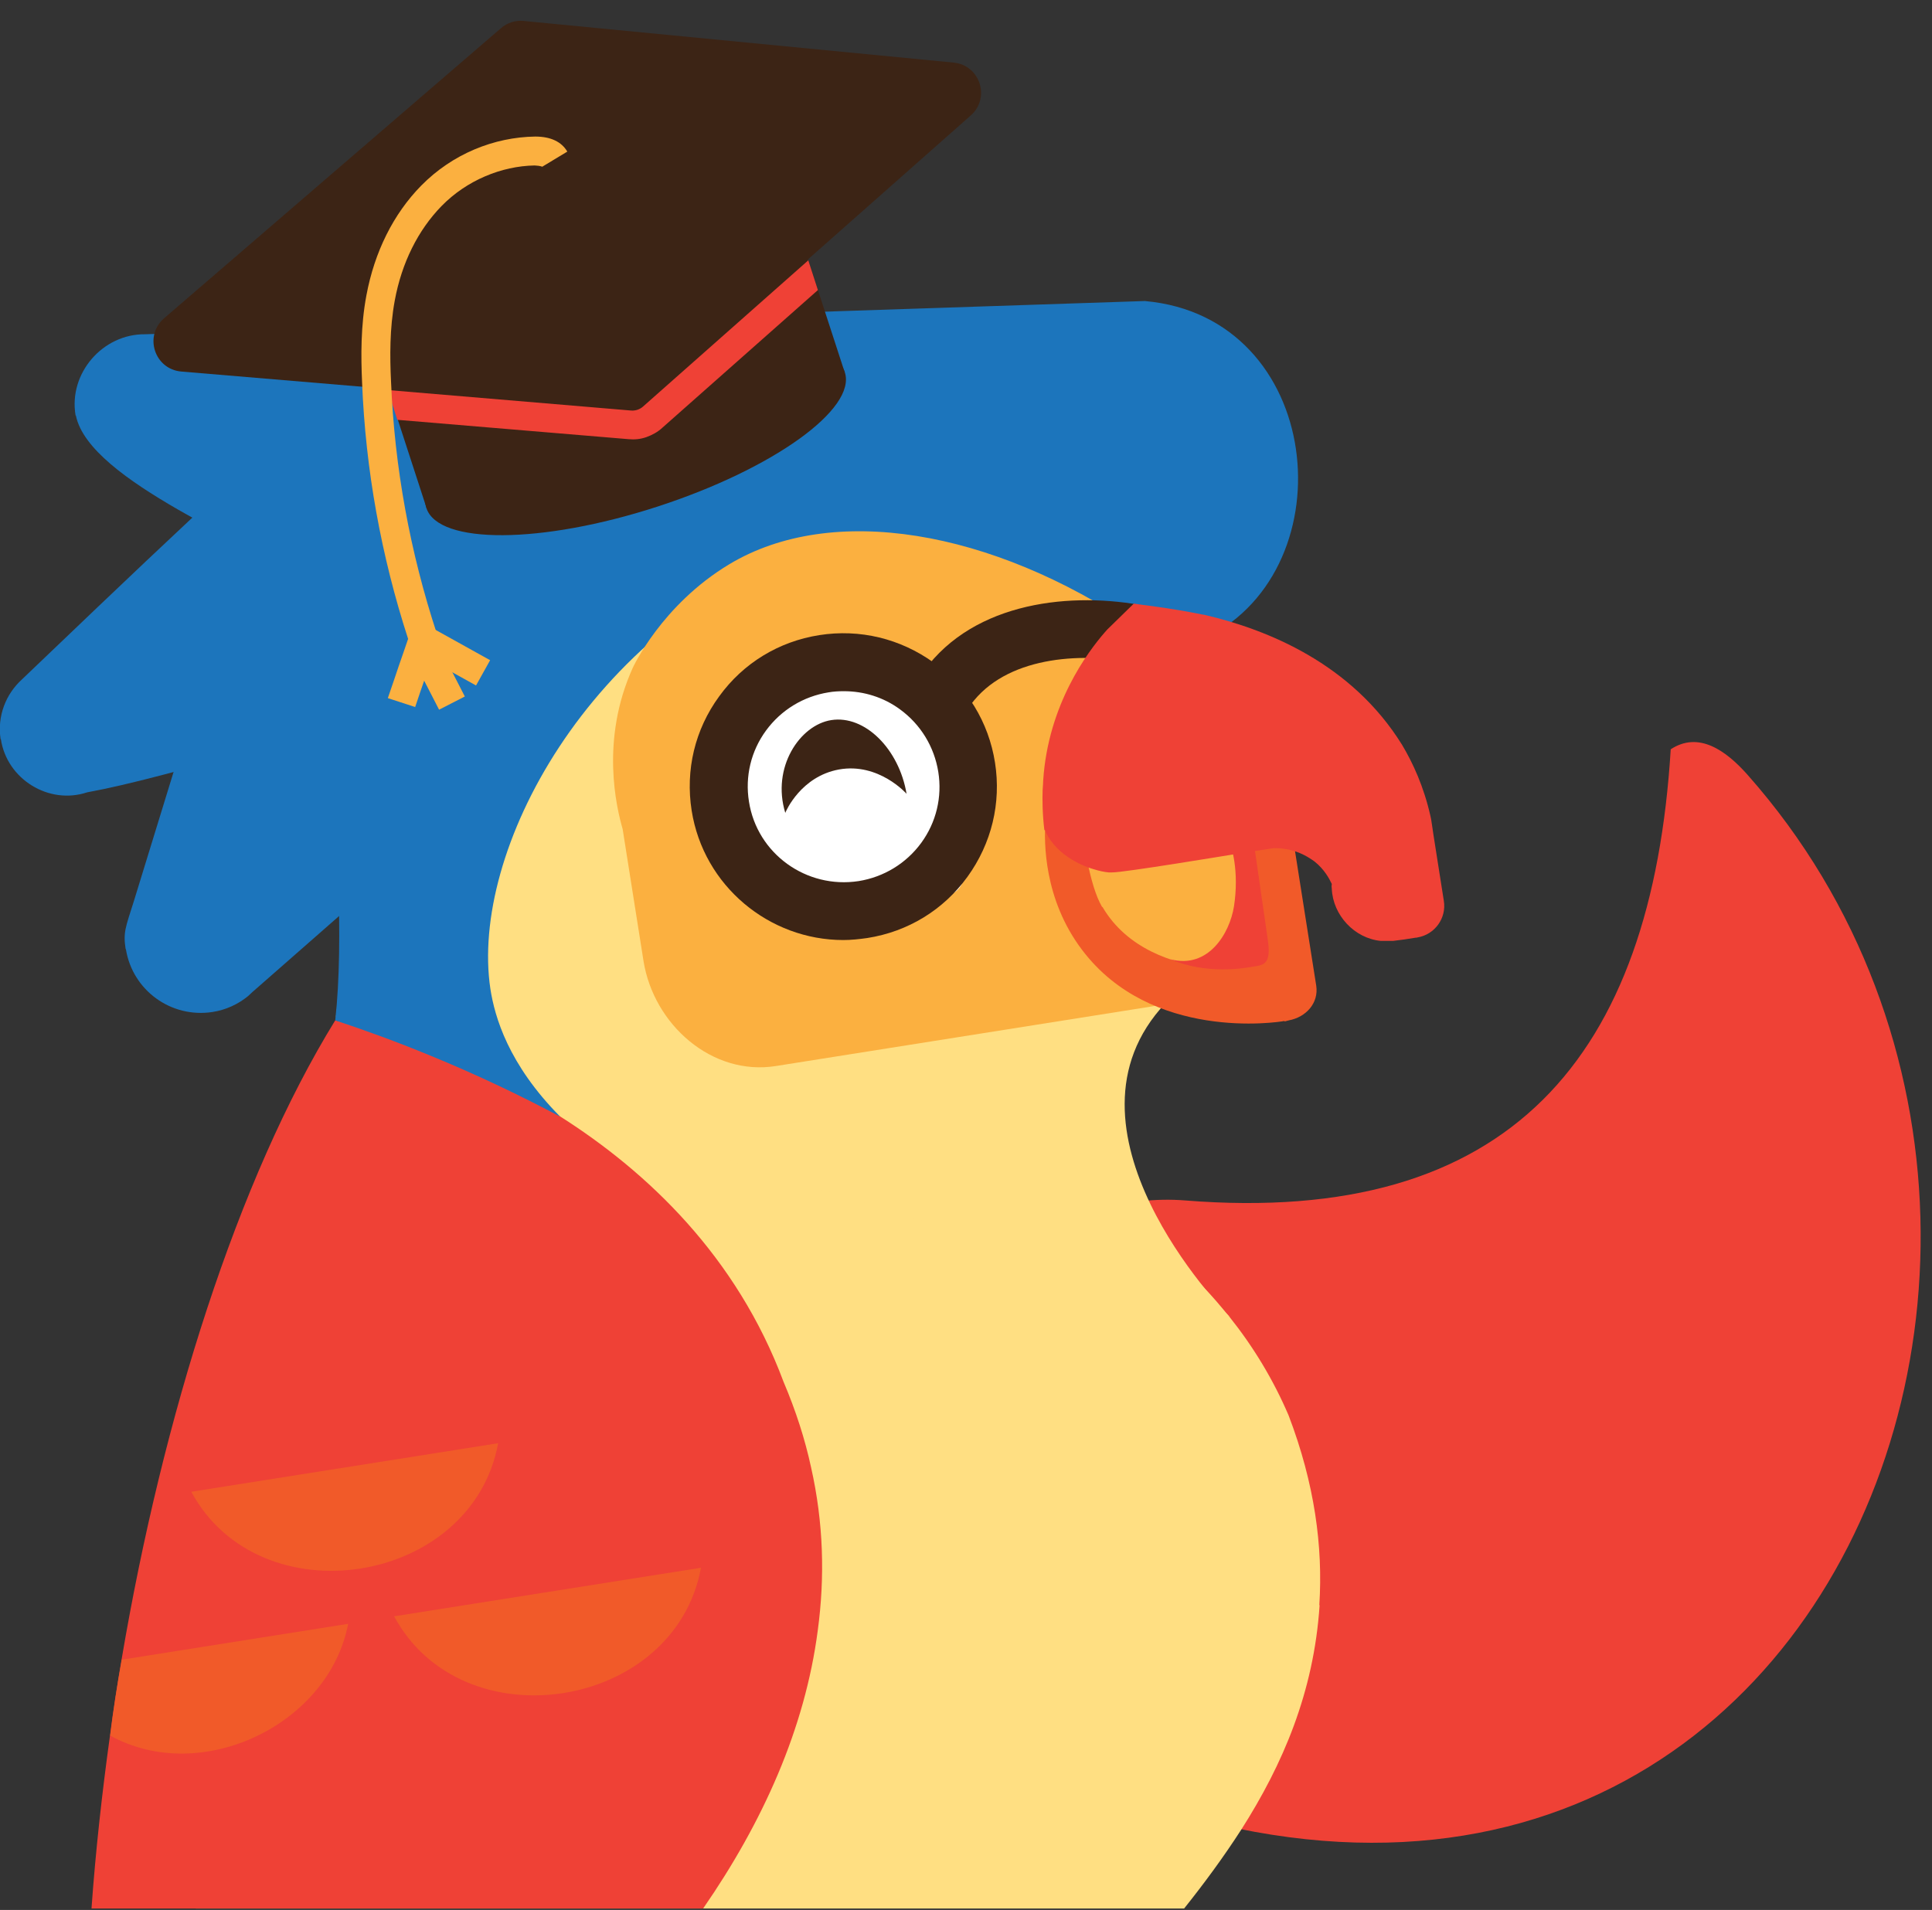 <svg width="89" height="88" viewBox="0 0 89 88" fill="none" xmlns="http://www.w3.org/2000/svg">
<rect x="0" y="0" width="89" height="88" fill="#333333" stroke="none"/>
<g clip-path="url(#clip0_1302_6131)">
<path d="M3.495 19.143C4.109 22.192 11.896 25.082 14.029 26.826C14.056 26.96 15.576 26.813 17.923 26.534C25.924 25.548 43.472 22.858 43.552 23.311C44.165 27.133 47.312 29.916 51.006 30.222C51.446 30.275 51.886 30.275 52.352 30.235C52.566 30.209 52.779 30.195 52.992 30.155C53.926 30.036 54.752 29.783 55.499 29.41C55.526 29.41 55.566 29.383 55.593 29.37C62.1 26.121 60.98 14.602 52.739 13.87L6.696 15.401C4.735 15.374 3.149 17.199 3.482 19.143H3.495Z" fill="#1C75BC"/>
<path d="M5.8 43.738C6.107 45.629 7.88 46.921 9.787 46.628C10.401 46.535 10.974 46.268 11.427 45.895L11.627 45.709C13.601 43.978 15.574 42.247 17.548 40.516C25.468 33.578 33.389 26.627 41.296 19.689C31.469 20.834 21.655 21.979 11.827 23.111L6.16 41.541C5.787 42.726 5.667 42.953 5.787 43.725L5.8 43.738Z" fill="#1C75BC"/>
<path d="M0.04 34.057C0.32 35.908 2.254 37.093 4.014 36.507C11.521 35.136 33.91 27.239 41.417 24.629L23.682 16.173H17.522C14.095 18.717 4.254 28.211 1.014 31.301C0.267 31.98 -0.133 32.992 0.027 34.057H0.04Z" fill="#1C75BC"/>
<path d="M76.965 34.523C78.245 33.684 79.498 34.563 80.511 35.708C101.433 59.358 79.111 105.233 37.282 74.832C32.401 71.276 43.709 54.444 54.59 55.31C69.564 56.508 76.098 48.692 76.965 34.51V34.523Z" fill="#EF4136"/>
<path d="M60.789 73.966C60.522 77.974 59.096 81.29 57.189 84.286C56.375 85.551 55.482 86.763 54.548 87.935H9.012C9.358 85.658 9.718 83.394 10.079 81.117C10.105 80.93 10.132 80.757 10.159 80.571C10.425 78.92 10.678 77.268 10.932 75.617C11.145 74.232 11.359 72.861 11.572 71.489C11.745 70.397 11.919 69.305 12.079 68.213C13.052 61.995 14.025 55.776 14.999 49.584C16.999 49.357 18.999 49.197 20.986 49.131C21.146 49.118 21.319 49.104 21.479 49.104C21.533 49.091 21.599 49.091 21.653 49.104C22.413 49.064 23.173 49.051 23.919 49.051C34.374 49.024 44.148 51.128 51.028 55.643C52.668 56.708 54.135 57.92 55.402 59.265C55.829 59.704 56.215 60.157 56.589 60.623C56.602 60.636 56.615 60.663 56.615 60.663H56.629C57.735 62.048 58.656 63.566 59.362 65.217C60.562 68.36 60.949 71.263 60.776 73.953L60.789 73.966Z" fill="#FFDF82"/>
<path d="M37.671 75.124C37.084 79.639 35.137 83.966 32.39 87.935H4.215C4.402 85.311 4.695 82.648 5.068 79.958C5.215 78.786 5.402 77.628 5.602 76.456C7.495 65.27 10.949 54.311 15.442 47.014C15.682 47.067 16.389 47.24 17.416 47.546L17.509 47.573C18.323 47.839 19.336 48.185 20.469 48.665L20.536 48.691C20.843 48.811 21.163 48.958 21.483 49.104C22.843 49.717 24.323 50.489 25.817 51.448C29.817 53.991 33.937 57.88 36.097 63.672C36.657 64.991 37.084 66.309 37.364 67.614C37.937 70.157 38.004 72.661 37.671 75.124Z" fill="#EF4136"/>
<path d="M22.947 66.496C21.747 73.047 11.973 74.592 8.812 68.733L22.947 66.496Z" fill="#F15A29"/>
<path d="M32.291 72.235C31.091 78.787 21.317 80.331 18.156 74.472L32.291 72.235Z" fill="#F15A29"/>
<path d="M5.062 79.959C9.276 82.302 15.157 79.452 16.037 74.818L5.609 76.47C5.396 77.641 5.223 78.8 5.076 79.972L5.062 79.959Z" fill="#F15A29"/>
<path d="M15.465 46.827L33.773 53.552L56.641 60.663C56.281 60.317 48.254 51.981 53.694 46.215C53.734 46.162 53.788 46.108 53.841 46.055L52.348 30.222L52.241 29.037L52.361 30.222L53.948 45.922L55.655 29.436C55.655 29.436 55.548 29.41 55.508 29.41C55.535 29.41 55.575 29.383 55.601 29.37L43.227 16.04L18.252 23.857L17.932 26.52L15.478 46.827H15.465Z" fill="#FFDF82"/>
<path d="M54.899 29.756L55.593 29.37L45.258 15.148C36.804 18.877 23.27 14.682 14.803 18.41C14.003 25.854 16.27 39.583 15.443 47.014C16.816 47.467 18.27 47.999 19.763 48.612C21.977 49.517 24.003 50.489 25.804 51.448C23.417 49.038 22.79 46.854 22.59 45.562C21.643 39.251 27.057 28.97 37.404 25.095L54.873 29.769L54.899 29.756Z" fill="#1C75BC"/>
<path d="M53.645 46.268C53.152 46.361 52.792 46.415 52.205 46.508L35.737 49.118C32.803 49.584 30.11 47.214 29.643 44.271L28.683 38.199C28.403 37.227 27.643 34.097 29.15 30.768C29.15 30.768 30.47 27.878 33.59 26.001C38.324 23.151 45.671 24.403 52.338 28.904L53.658 46.268H53.645Z" fill="#FBB040"/>
<path d="M33.765 34.909L34.605 40.169C34.819 41.514 36.072 42.42 37.419 42.207L43.659 41.221C44.126 41.155 44.433 40.715 44.366 40.249L43.313 33.578C42.953 31.3 41.086 29.436 38.779 29.343C35.632 29.21 33.312 31.953 33.779 34.896L33.765 34.909Z" fill="white"/>
<mask id="mask0_1302_6131" style="mask-type:luminance" maskUnits="userSpaceOnUse" x="33" y="29" width="12" height="14">
<path d="M33.765 34.909L34.605 40.169C34.819 41.514 36.072 42.42 37.419 42.207L43.659 41.221C44.126 41.155 44.433 40.715 44.366 40.249L43.313 33.578C42.953 31.3 41.086 29.436 38.779 29.343C35.632 29.21 33.312 31.953 33.779 34.896L33.765 34.909Z" fill="white"/>
</mask>
<g mask="url(#mask0_1302_6131)">
<path d="M35.176 41.527C36.189 42.766 37.923 43.352 39.616 42.766C40.749 42.366 41.563 41.487 41.963 40.409C41.03 39.503 39.696 39.037 38.309 39.25C36.923 39.463 35.763 40.356 35.176 41.527Z" fill="white"/>
<path d="M38.311 39.25C36.911 39.477 35.764 40.356 35.178 41.527C34.738 40.995 34.431 40.356 34.324 39.623L33.671 35.482C33.364 33.524 34.391 31.5 36.271 30.861C38.698 30.035 41.165 31.62 41.551 34.017L42.205 38.145C42.325 38.931 42.245 39.703 41.978 40.409C41.045 39.503 39.711 39.037 38.325 39.25H38.311Z" fill="#3C2415"/>
<path d="M37.908 38.265C38.969 38.265 39.829 37.406 39.829 36.347C39.829 35.288 38.969 34.43 37.908 34.43C36.848 34.43 35.988 35.288 35.988 36.347C35.988 37.406 36.848 38.265 37.908 38.265Z" fill="white"/>
</g>
<path d="M38.849 41.981C42.023 41.981 44.596 39.411 44.596 36.241C44.596 33.072 42.023 30.502 38.849 30.502C35.675 30.502 33.102 33.072 33.102 36.241C33.102 39.411 35.675 41.981 38.849 41.981Z" fill="white"/>
<path d="M38.849 43.312C35.435 43.312 32.409 40.822 31.862 37.346C31.569 35.482 32.009 33.618 33.129 32.086C34.235 30.555 35.876 29.556 37.742 29.263C39.609 28.97 41.476 29.423 43.009 30.528C44.543 31.634 45.543 33.272 45.836 35.136C46.13 37 45.676 38.864 44.569 40.396C43.463 41.927 41.823 42.926 39.956 43.219C39.583 43.272 39.209 43.312 38.849 43.312ZM38.862 31.847C38.636 31.847 38.396 31.86 38.169 31.9C37.009 32.086 35.982 32.712 35.289 33.658C34.595 34.603 34.315 35.775 34.502 36.934C34.875 39.331 37.142 40.968 39.556 40.596C40.716 40.409 41.743 39.783 42.436 38.838C43.129 37.892 43.409 36.721 43.223 35.562C43.036 34.403 42.409 33.378 41.463 32.686C40.703 32.126 39.796 31.847 38.876 31.847H38.862Z" fill="#3C2415"/>
<path d="M43.457 33.271C43.203 33.271 42.95 33.205 42.737 33.058C42.123 32.659 41.937 31.833 42.35 31.22C44.55 27.825 49.031 27.265 52.484 27.865C53.204 27.985 53.698 28.677 53.564 29.409C53.444 30.128 52.751 30.621 52.017 30.488C49.404 30.035 46.07 30.368 44.577 32.672C44.324 33.071 43.897 33.285 43.457 33.285V33.271Z" fill="#3C2415"/>
<path d="M59.167 47.067C59.274 47.04 59.367 47.014 59.367 47.014C60.167 46.867 60.754 46.215 60.634 45.416L59.62 38.984L58.14 38.411C57.567 38.505 56.14 38.758 55.247 38.904L52.127 39.477C51.58 39.716 51.1 39.81 50.78 39.85C50.206 39.916 50.46 38.744 49.873 38.212C49.42 37.799 48.726 37.799 48.153 37.879C48.1 38.798 48.073 41.421 49.846 43.765C53.033 47.986 58.847 47.107 59.181 47.04L59.167 47.067Z" fill="#F15A29"/>
<path d="M50.791 41.794C51.925 43.725 54.045 44.391 55.618 44.59C56.232 43.938 56.872 43.019 57.072 41.754C57.325 40.183 56.765 38.944 56.512 38.492L57.579 38.318L56.645 38.225C56.218 38.292 55.178 38.478 54.498 38.572L52.205 38.998C51.805 39.184 51.445 39.251 51.205 39.277C50.791 39.331 50.965 38.465 50.538 38.079C50.205 37.773 50.231 37.599 49.805 37.653C49.898 38.678 50.178 40.769 50.765 41.781L50.791 41.794Z" fill="#FBB040"/>
<path d="M48.136 38.238C48.136 38.238 48.176 38.318 48.176 38.345C48.75 39.53 50.083 39.956 50.337 40.036C50.67 40.142 50.91 40.182 51.07 40.196C51.07 40.196 51.15 40.196 51.23 40.196C51.737 40.209 56.537 39.41 57.124 39.317L58.684 39.077C58.884 39.077 59.191 39.09 59.524 39.184C60.071 39.33 60.431 39.61 60.551 39.69C61.004 40.049 61.231 40.475 61.351 40.728C61.337 40.808 61.337 40.875 61.351 40.955C61.404 42.166 62.391 43.232 63.604 43.352C63.804 43.352 63.991 43.352 64.178 43.352C64.538 43.312 64.884 43.258 65.204 43.205C65.204 43.205 65.271 43.205 65.298 43.192C66.098 43.059 66.644 42.3 66.511 41.501L66.151 39.21C65.951 37.972 65.951 37.825 65.898 37.612C65.591 36.241 65.084 35.149 64.591 34.323C62.258 30.555 58.364 29.01 55.55 28.344C55.497 28.331 55.444 28.317 55.404 28.317C53.857 27.998 52.417 27.852 52.23 27.811L51.003 29.01C51.003 29.01 50.937 29.09 50.897 29.13C50.11 30.035 48.283 32.459 48.056 35.961C48.056 36.054 48.043 36.201 48.03 36.401C48.016 36.827 48.016 37.466 48.11 38.252L48.136 38.238Z" fill="#EF4136"/>
<path d="M53.926 44.204C55.579 44.91 57.326 44.603 57.553 44.564C58.139 44.457 58.606 44.564 58.393 43.232L57.686 38.331H57.579L56.513 38.491C56.766 38.957 57.086 40.182 56.846 41.754C56.646 43.019 55.659 44.644 53.939 44.204H53.926Z" fill="#EF4136"/>
<path d="M28.797 18.837L8.355 17.119C7.115 17.012 6.622 15.481 7.555 14.668L23.077 1.299C23.37 1.046 23.743 0.926 24.13 0.966L43.931 2.884C45.145 3.003 45.638 4.508 44.718 5.32L29.824 18.49C29.544 18.743 29.157 18.863 28.784 18.837H28.797Z" fill="#3C2415"/>
<path d="M30.277 23.345C35.6 21.617 39.469 18.845 38.918 17.152C38.367 15.46 33.606 15.488 28.283 17.215C22.96 18.942 19.091 21.715 19.642 23.407C20.192 25.1 24.954 25.072 30.277 23.345Z" fill="#3C2415"/>
<path d="M36.853 10.826L17.59 17.077L19.65 23.409L38.914 17.159L36.853 10.826Z" fill="#3C2415"/>
<path d="M37.225 11.965L37.678 13.364L30.504 19.715C30.304 19.902 30.038 20.048 29.771 20.142C29.504 20.235 29.238 20.261 28.957 20.235L18.303 19.343L17.863 17.971L29.078 18.916C29.277 18.93 29.477 18.863 29.624 18.73L37.238 11.992L37.225 11.965Z" fill="#EF4136"/>
<path d="M19.133 32.579L17.866 32.166C18.04 31.647 18.213 31.167 18.373 30.675C18.52 30.262 18.653 29.862 18.8 29.436C17.56 25.614 16.84 21.646 16.68 17.625C16.626 16.426 16.613 15.015 16.88 13.603C17.253 11.606 18.12 9.861 19.4 8.556C20.84 7.091 22.76 6.319 24.654 6.292C25.373 6.292 25.867 6.532 26.134 6.985L24.987 7.677C24.987 7.677 24.987 7.691 25 7.691C25 7.691 24.92 7.637 24.627 7.624C23.107 7.651 21.507 8.303 20.346 9.488C19.253 10.607 18.506 12.112 18.186 13.843C17.946 15.134 17.96 16.453 18.013 17.571C18.173 21.54 18.893 25.455 20.133 29.223L20.2 29.436L20.133 29.649C19.973 30.155 19.8 30.635 19.626 31.114C19.453 31.593 19.293 32.086 19.12 32.592L19.133 32.579Z" fill="#FBB040"/>
<path d="M20.061 29.461L18.875 30.069L20.227 32.699L21.413 32.091L20.061 29.461Z" fill="#FBB040"/>
<path d="M19.817 28.884L19.168 30.048L21.929 31.583L22.578 30.419L19.817 28.884Z" fill="#FBB040"/>
<path d="M41.762 36.574C41.762 36.574 40.482 35.122 38.642 35.455C36.908 35.775 36.215 37.346 36.175 37.453C35.535 35.362 36.841 33.404 38.295 33.178C39.842 32.938 41.415 34.51 41.762 36.574Z" fill="#3C2415"/>
</g>
<defs>
<clipPath id="clip0_1302_6131">
<rect width="88.473" height="86.982" fill="white" transform="translate(0 0.953)"/>
</clipPath>
</defs>
</svg>
